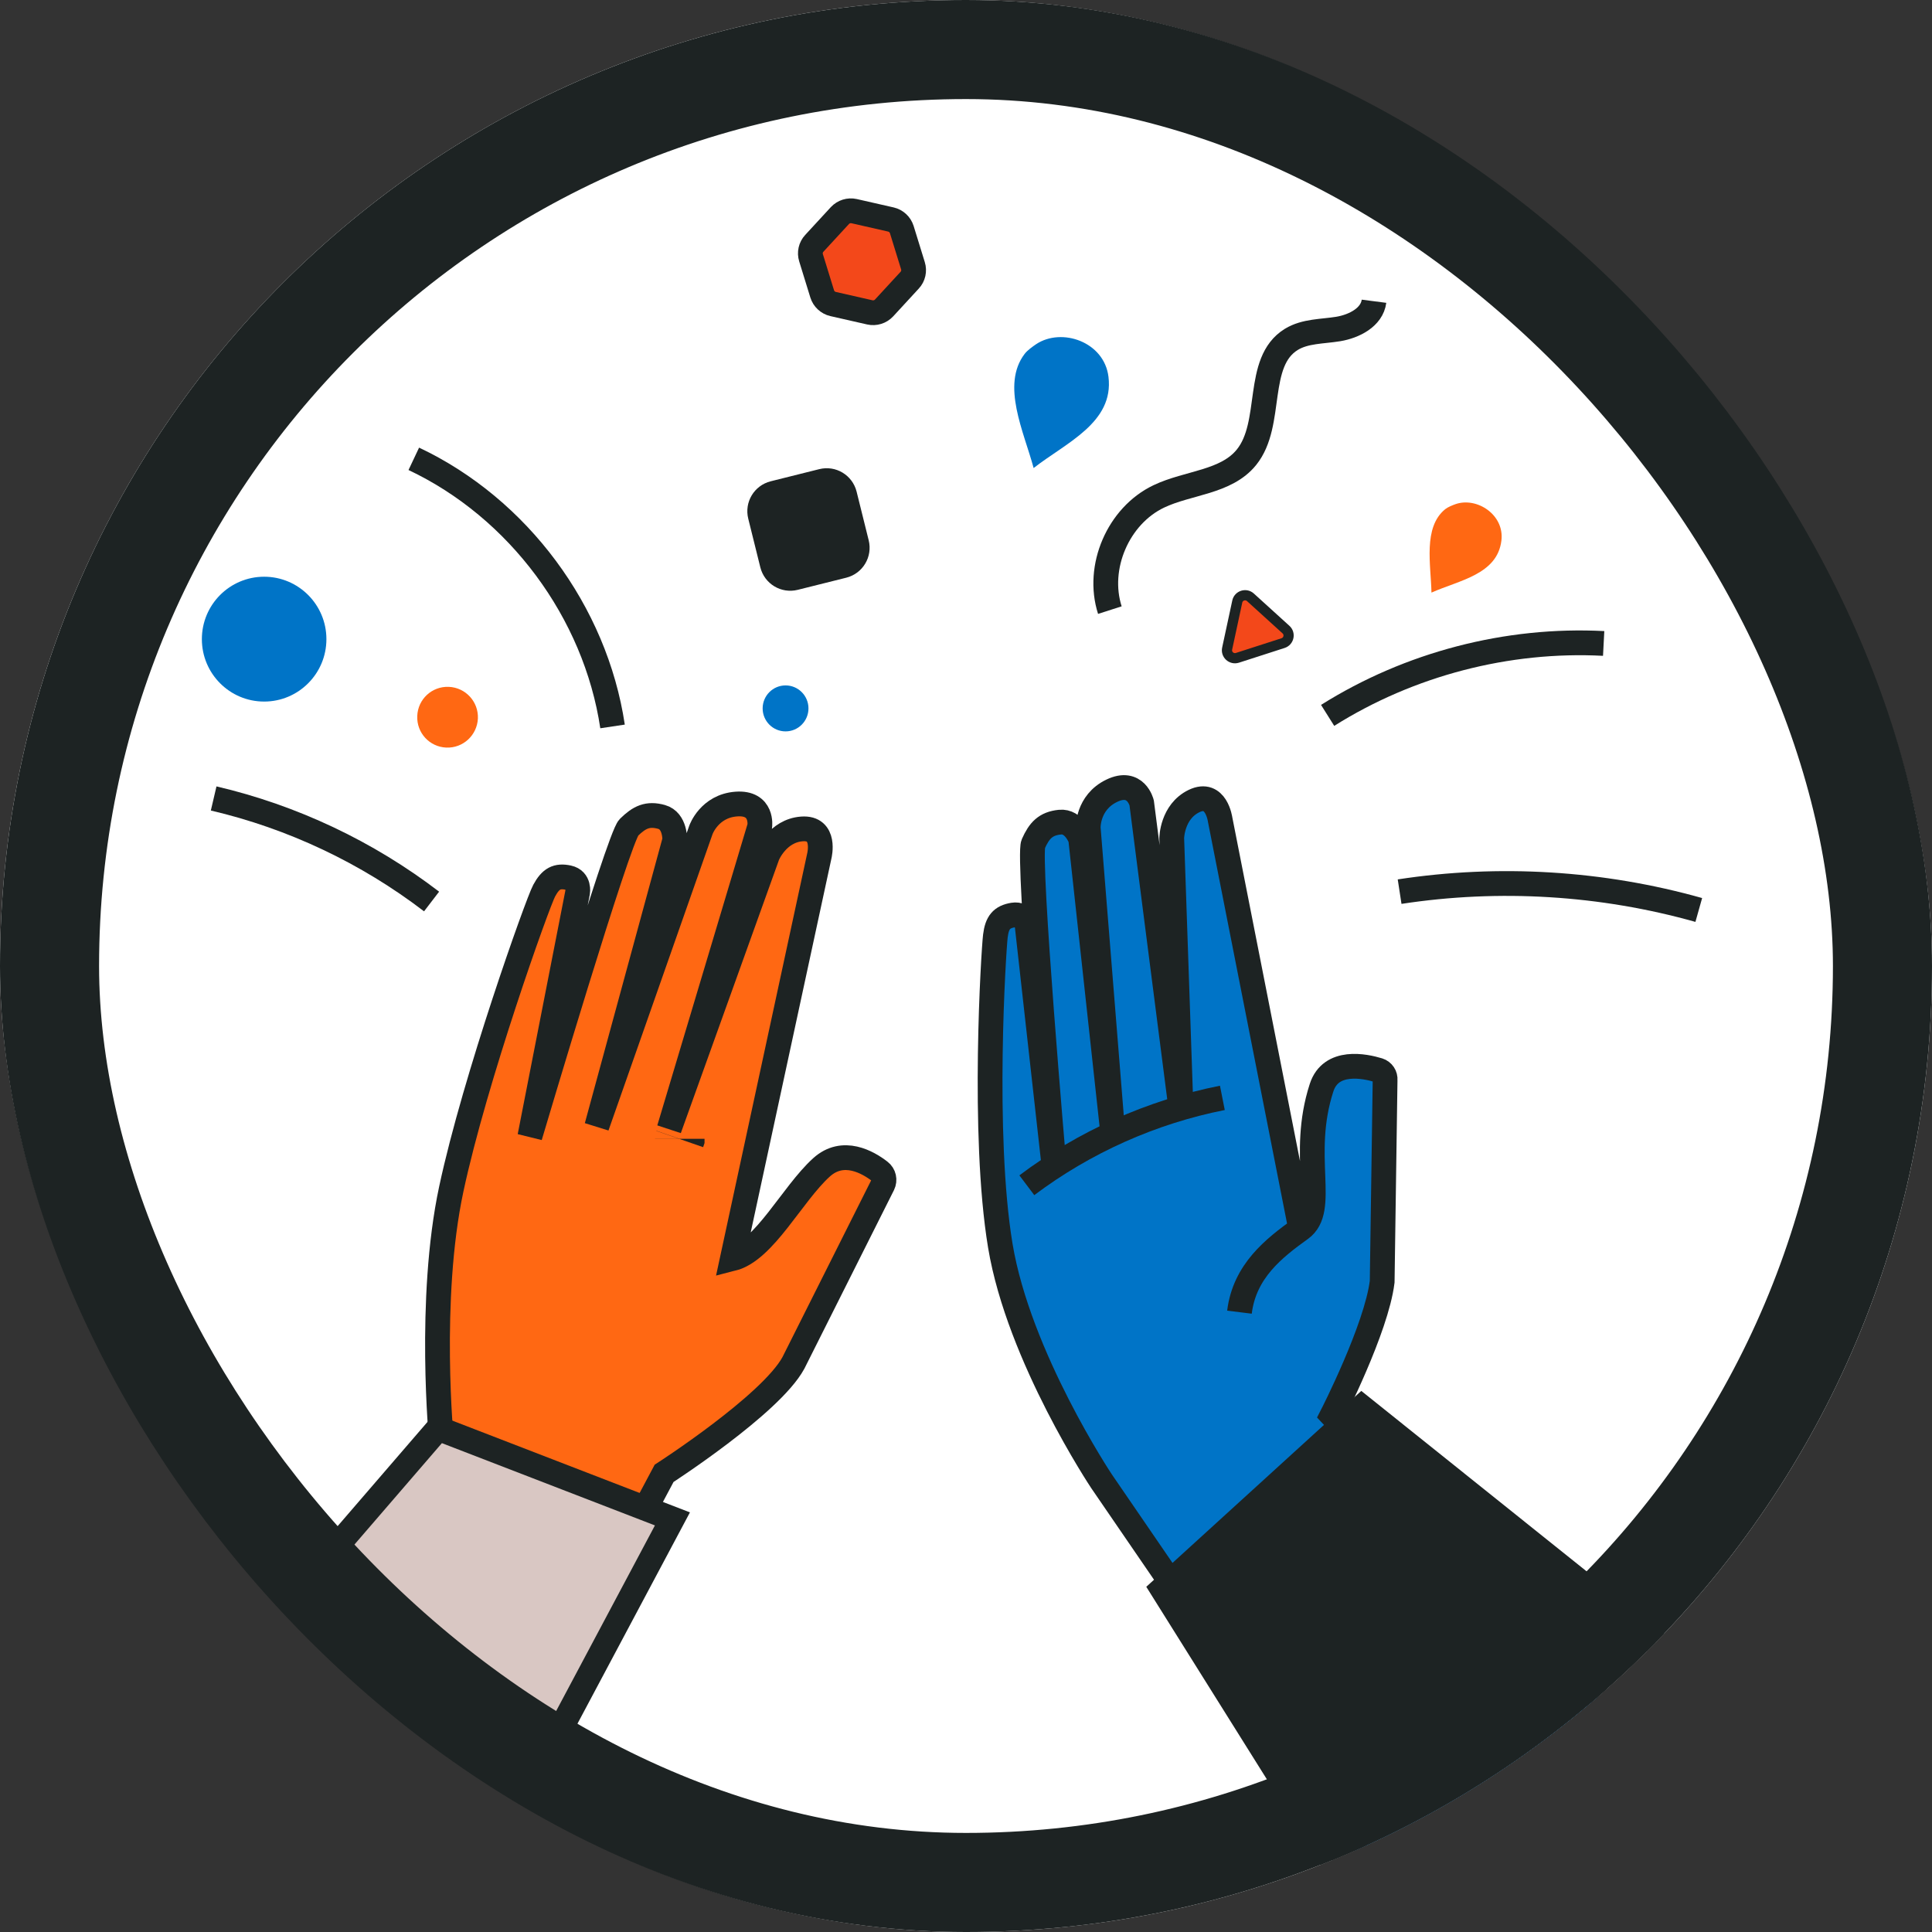 <svg width="39" height="39" viewBox="0 0 39 39" fill="none" xmlns="http://www.w3.org/2000/svg">
<rect x="0" y="0" width="39" height="39" fill="#333333" stroke="none"/>
<g clip-path="url(#clip0_4648_47342)">
<rect width="39" height="39" rx="19.5" fill="white"/>
<path d="M16.602 9.727L15.622 9.972C15.43 10.02 15.313 10.214 15.361 10.406L15.605 11.389C15.653 11.581 15.847 11.698 16.039 11.65L17.019 11.405C17.21 11.357 17.327 11.163 17.279 10.97L17.035 9.988C16.987 9.796 16.793 9.679 16.602 9.727Z" fill="#1D2323" stroke="#1D2323" stroke-width="0.529" stroke-miterlimit="10" stroke-linecap="round"/>
<path d="M17.984 4.431L17.241 4.262C17.137 4.239 17.028 4.273 16.955 4.351L16.438 4.912C16.365 4.99 16.34 5.102 16.372 5.204L16.597 5.933C16.629 6.035 16.713 6.113 16.817 6.137L17.56 6.306C17.664 6.329 17.773 6.295 17.846 6.217L18.363 5.656C18.436 5.578 18.461 5.466 18.429 5.364L18.204 4.635C18.172 4.533 18.088 4.455 17.984 4.431Z" fill="#F3481A" stroke="#1D2323" stroke-width="0.5" stroke-miterlimit="10" stroke-linecap="round"/>
<path d="M26.257 24.807L24.63 16.544C24.63 16.544 24.55 15.956 24.104 16.17C23.658 16.385 23.653 16.919 23.653 16.919L23.841 22.399L23.046 16.206C23.046 16.206 22.929 15.726 22.439 15.964C21.949 16.202 21.967 16.71 21.967 16.71L22.464 22.888L21.815 16.933C21.815 16.933 21.684 16.565 21.395 16.596C21.106 16.626 20.979 16.764 20.858 17.035C20.737 17.306 21.281 23.578 21.281 23.578L20.734 18.68C20.734 18.68 20.684 18.433 20.452 18.471C20.22 18.51 20.127 18.619 20.093 18.895C20.059 19.171 19.82 22.893 20.192 25.143C20.565 27.394 22.236 29.901 22.236 29.901L27.816 38.045L32.861 34.9L26.889 28.571C26.889 28.571 27.784 26.823 27.901 25.873L27.96 21.802C27.968 21.713 27.913 21.631 27.828 21.604C27.55 21.519 26.866 21.377 26.678 21.955C26.229 23.336 26.8 24.416 26.256 24.807C25.712 25.198 25.122 25.66 25.02 26.488" fill="#0074C7"/>
<path d="M26.257 24.807L24.63 16.544C24.63 16.544 24.55 15.956 24.104 16.17C23.658 16.385 23.653 16.919 23.653 16.919L23.841 22.399L23.046 16.206C23.046 16.206 22.929 15.726 22.439 15.964C21.949 16.202 21.967 16.71 21.967 16.71L22.464 22.888L21.815 16.933C21.815 16.933 21.684 16.565 21.395 16.596C21.106 16.626 20.979 16.764 20.858 17.035C20.737 17.306 21.281 23.578 21.281 23.578L20.734 18.68C20.734 18.68 20.684 18.433 20.452 18.471C20.22 18.51 20.127 18.619 20.093 18.895C20.059 19.171 19.82 22.893 20.192 25.143C20.565 27.394 22.236 29.901 22.236 29.901L27.816 38.045L32.861 34.9L26.889 28.571C26.889 28.571 27.784 26.823 27.901 25.873L27.96 21.802C27.968 21.713 27.913 21.631 27.828 21.604C27.55 21.519 26.866 21.377 26.678 21.955C26.229 23.336 26.8 24.416 26.256 24.807C25.712 25.198 25.122 25.66 25.02 26.488" stroke="#1D2323" stroke-width="0.5" stroke-miterlimit="10"/>
<path d="M20.728 23.926C21.89 23.051 23.25 22.444 24.675 22.162" stroke="#1D2323" stroke-width="0.5" stroke-miterlimit="10"/>
<path d="M40.621 38.922H27.75L23.462 32.076L27.49 28.406L40.621 38.922Z" fill="#1D2323" stroke="#1D2323" stroke-width="0.5" stroke-miterlimit="10"/>
<path fill-rule="evenodd" clip-rule="evenodd" d="M9.061 13.865C9.399 13.88 9.661 14.165 9.647 14.504C9.631 14.842 9.347 15.105 9.009 15.091C8.672 15.078 8.409 14.794 8.423 14.456V14.452C8.436 14.114 8.72 13.852 9.057 13.865H9.061" fill="#FF6813"/>
<path fill-rule="evenodd" clip-rule="evenodd" d="M20.865 9.448C21.519 8.937 22.49 8.533 22.376 7.606C22.29 6.899 21.433 6.606 20.917 6.947C20.847 6.995 20.738 7.071 20.682 7.146C20.207 7.774 20.668 8.715 20.865 9.447" fill="#0074C7"/>
<path fill-rule="evenodd" clip-rule="evenodd" d="M28.895 11.963C29.455 11.713 30.225 11.598 30.308 10.912C30.372 10.389 29.809 10.025 29.378 10.178C29.32 10.199 29.228 10.235 29.174 10.278C28.722 10.645 28.885 11.402 28.896 11.963" fill="#FF6813"/>
<path d="M5.332 14.162C6.026 14.162 6.589 13.598 6.589 12.902C6.589 12.206 6.026 11.642 5.332 11.642C4.638 11.642 4.075 12.206 4.075 12.902C4.075 13.598 4.638 14.162 5.332 14.162Z" fill="#0074C7"/>
<path d="M15.858 14.764C16.113 14.764 16.32 14.556 16.32 14.3C16.32 14.044 16.113 13.836 15.858 13.836C15.602 13.836 15.395 14.044 15.395 14.3C15.395 14.556 15.602 14.764 15.858 14.764Z" fill="#0074C7"/>
<path d="M22.404 12.316C22.126 11.45 22.572 10.412 23.391 10.021C23.983 9.738 24.751 9.741 25.163 9.229C25.71 8.55 25.325 7.307 26.067 6.851C26.346 6.68 26.693 6.694 27.015 6.641C27.337 6.587 27.694 6.405 27.736 6.081" stroke="#1D2323" stroke-width="0.5" stroke-miterlimit="10"/>
<path d="M10.985 17.979C10.852 18.224 9.586 21.772 9.11 24.002C8.633 26.233 8.913 29.11 8.913 29.11L5.191 38.742L9.04 37.947L13.406 29.741C13.406 29.741 15.56 28.353 16.016 27.512L17.822 23.913C17.867 23.821 17.843 23.709 17.761 23.647C17.525 23.464 17.02 23.169 16.582 23.566C15.988 24.105 15.433 25.244 14.784 25.408L16.54 17.273C16.54 17.273 16.681 16.697 16.188 16.733C15.694 16.769 15.493 17.264 15.493 17.264L13.508 22.789L15.337 16.679C15.337 16.679 15.405 16.19 14.861 16.231C14.318 16.272 14.149 16.752 14.149 16.752L12.047 22.738L13.621 16.959C13.621 16.959 13.635 16.569 13.355 16.491C13.074 16.413 12.906 16.495 12.694 16.703C12.486 16.908 10.749 22.765 10.696 22.942L11.66 18.015C11.66 18.015 11.704 17.767 11.474 17.717C11.245 17.668 11.117 17.734 10.985 17.979L10.985 17.979Z" fill="#FF6813" stroke="#1D2323" stroke-width="0.5" stroke-miterlimit="10"/>
<path d="M13.722 22.988V22.99L13.721 22.993" stroke="#1D2323" stroke-miterlimit="10"/>
<path d="M8.846 28.835L13.574 30.661L9.177 38.922L0.169 38.897L8.846 28.835Z" fill="#D9C7C3" stroke="#1D2323" stroke-width="0.5" stroke-miterlimit="10"/>
<path d="M26.8 14.441C28.451 13.403 30.425 12.888 32.372 12.989" stroke="#1D2323" stroke-width="0.5" stroke-miterlimit="10"/>
<path d="M8.712 18.198C7.414 17.204 5.904 16.49 4.313 16.118" stroke="#1D2323" stroke-width="0.5" stroke-miterlimit="10"/>
<path d="M12.365 14.664C12.019 12.353 10.463 10.258 8.353 9.262" stroke="#1D2323" stroke-width="0.5" stroke-miterlimit="10"/>
<path d="M28.253 17.999C30.262 17.691 32.336 17.818 34.292 18.369" stroke="#1D2323" stroke-width="0.5" stroke-miterlimit="10"/>
<path d="M24.976 12.143L24.772 13.091C24.745 13.213 24.86 13.317 24.979 13.279L25.9 12.982C26.018 12.944 26.051 12.792 25.959 12.709L25.242 12.058C25.15 11.974 25.002 12.022 24.976 12.143Z" fill="#F3481A" stroke="#1D2323" stroke-width="0.206" stroke-miterlimit="10" stroke-linecap="round"/>
</g>
<rect x="1" y="1" width="37" height="37" rx="18.5" stroke="#1D2323" stroke-width="2"/>
<defs>
<clipPath id="clip0_4648_47342">
<rect width="39" height="39" rx="19.5" fill="white"/>
</clipPath>
</defs>
</svg>
